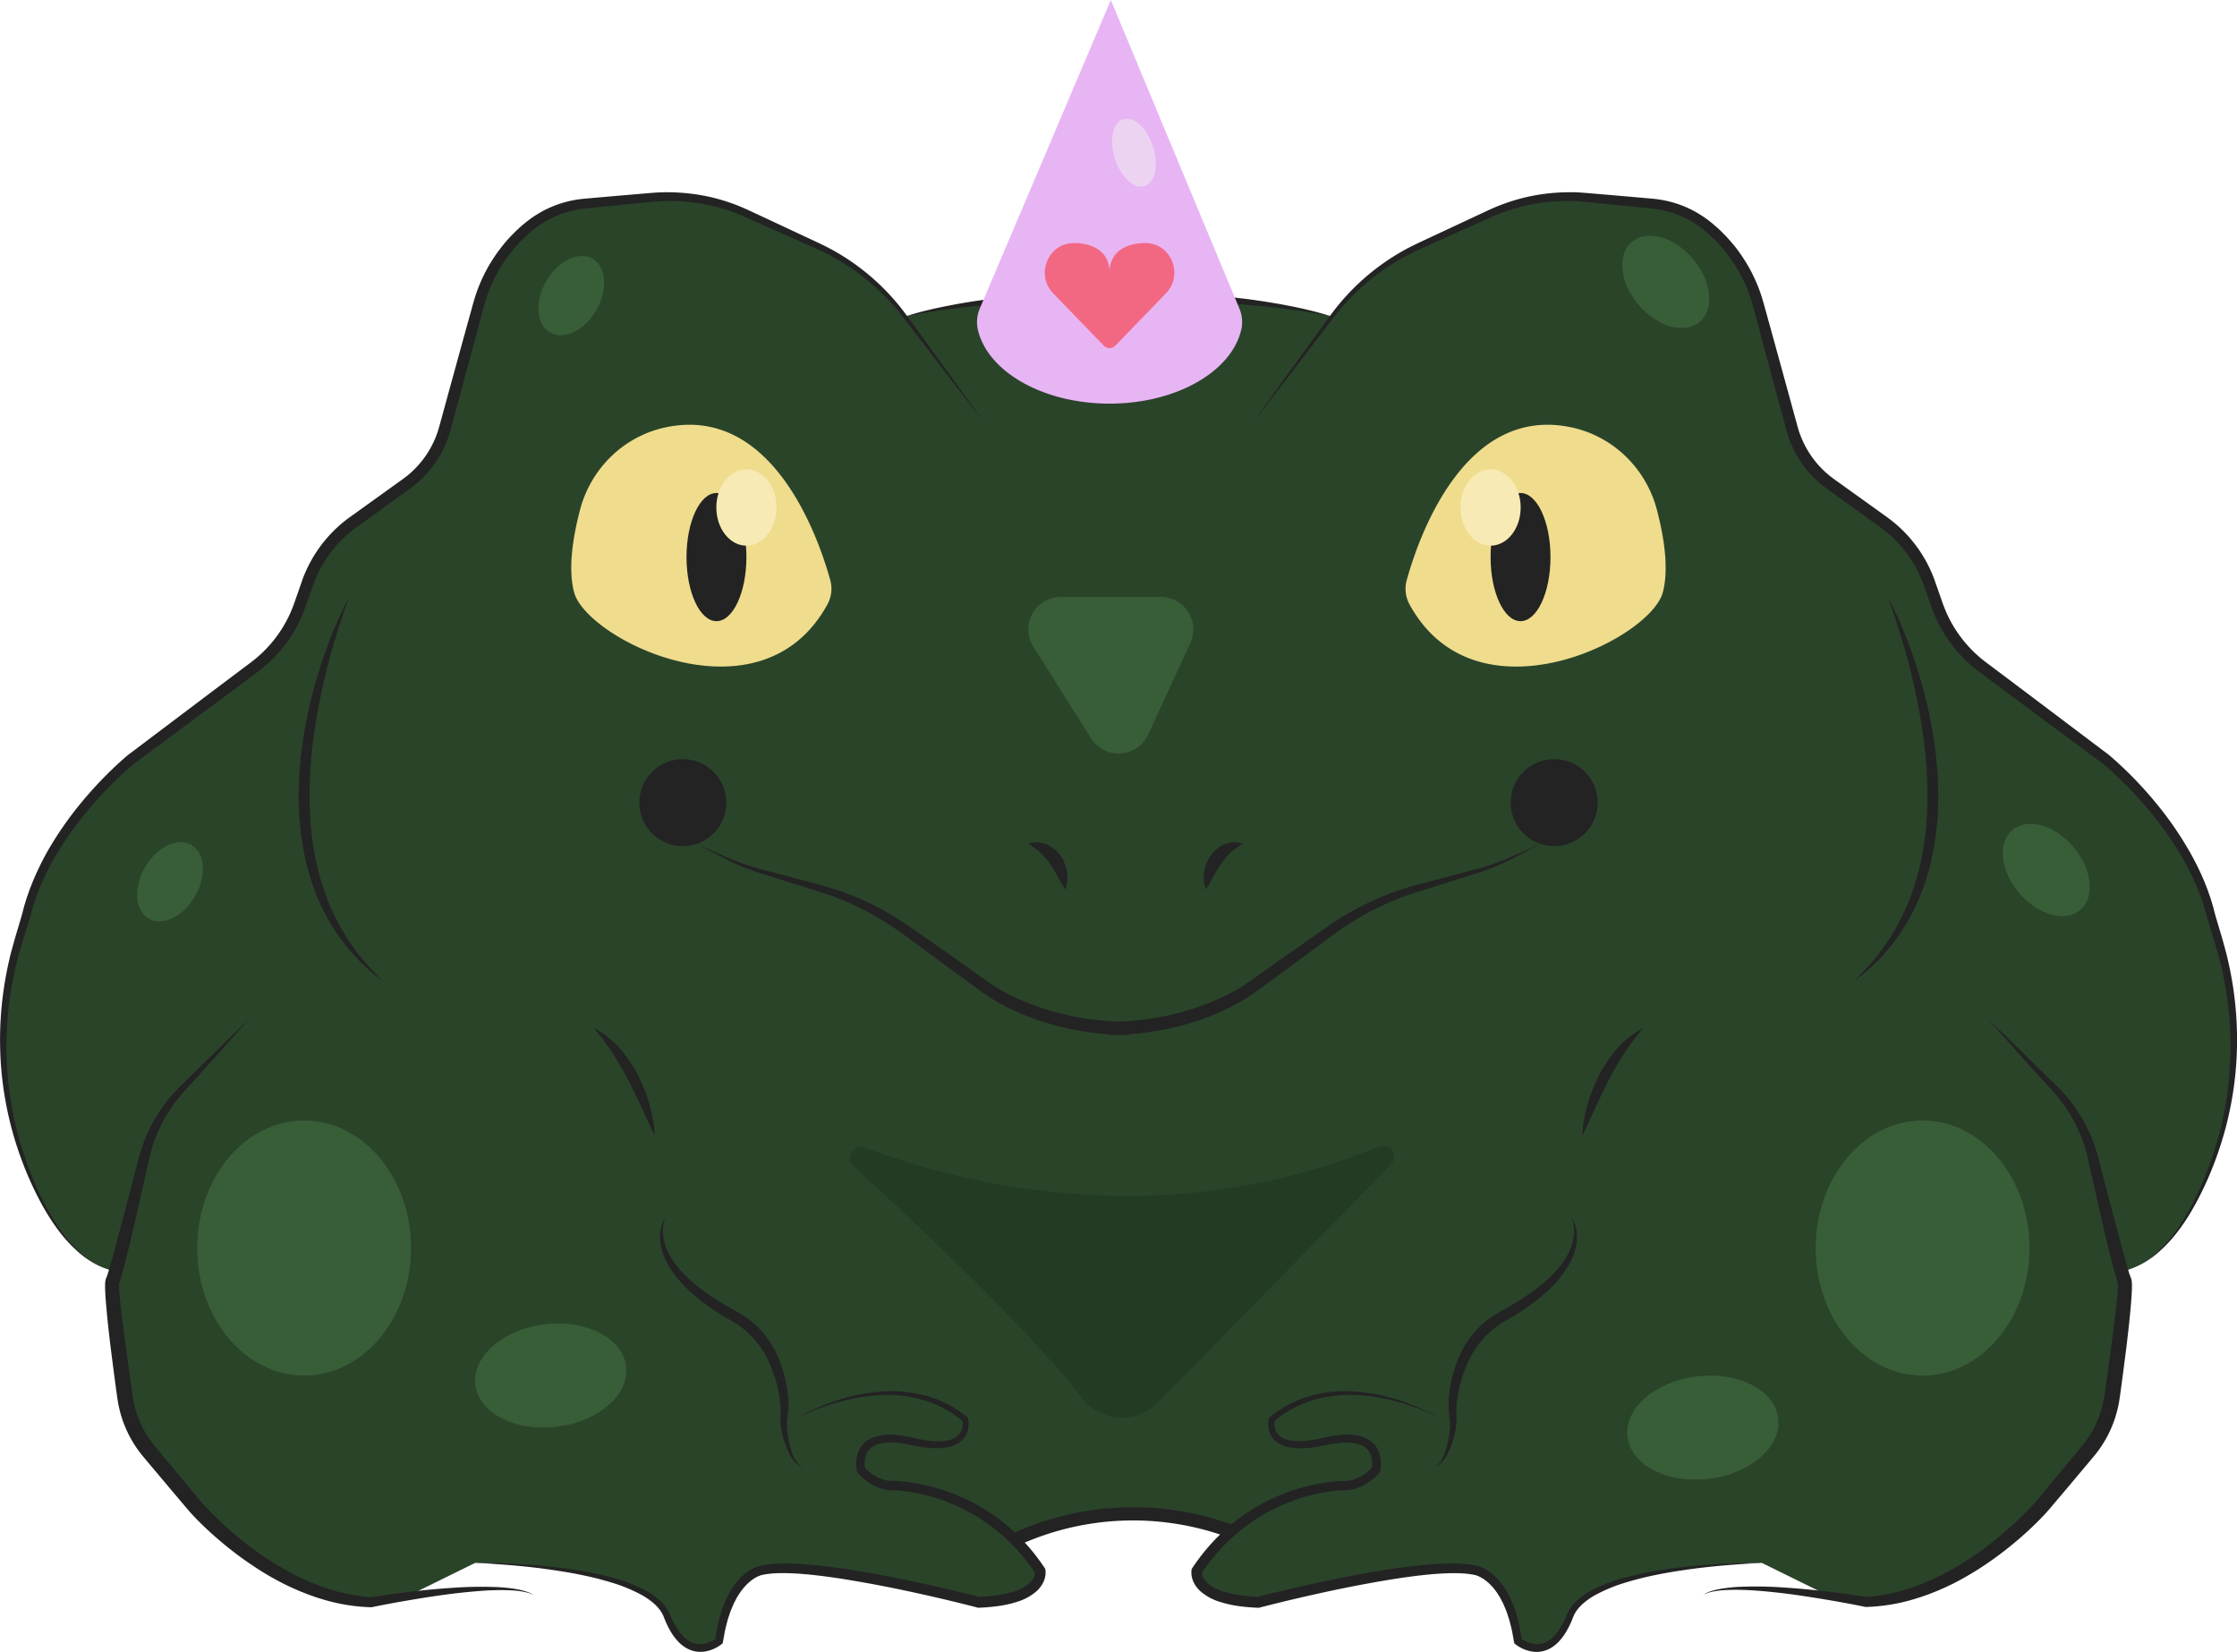 <svg xmlns="http://www.w3.org/2000/svg" viewBox="0 0 1858.54 1372.23"><defs><style>.cls-1{fill:#2a442a;}.cls-2{fill:#efdd8d;}.cls-3{fill:#232323;}.cls-4{fill:none;stroke:#232323;stroke-miterlimit:10;stroke-width:11px;}.cls-5{fill:#385e38;}.cls-6{fill:#233a23;}.cls-7{fill:#f7eab5;}.cls-8{fill:#e8b5f4;}.cls-9{fill:#f26883;}.cls-10{fill:#ecd3f2;}</style></defs><title>toe</title><g id="Layer_1" data-name="Layer 1"><path class="cls-1" d="M1020,1273.21l-4.51,5.84a163.29,163.29,0,0,0-21.11,25.9s-4.59,24,51.14,26.08c0,0,137-35.92,179.66-26.74,0,0,28.19,3.28,36.06,59,0,0,26.23,22.3,43.28-21s159.33-43.93,159.33-43.93l56.29,27.69h0c17.58,2.58,30.12,5,30.12,5,81.71-3.5,147.08-80.54,147.08-80.54l37.33-44.63a90.07,90.07,0,0,0,20.08-45.11c4.93-34.7,12.75-93,10.3-97a46.87,46.87,0,0,1-2.32-7l9.86-3.59c29.39-12.22,50.24-47.48,64.62-85,22.87-59.66,24.69-125.34,6.11-186.48L1837,761c-18-74.74-87.63-130.38-87.63-130.38l-102.21-76.48a109.35,109.35,0,0,1-37.68-51.37l-6.28-17.91A106.1,106.1,0,0,0,1565,433.78L1520.88,402A83.84,83.84,0,0,1,1489,356l-28.13-103.15A127.38,127.38,0,0,0,1420,189l-.11-.09a85.65,85.65,0,0,0-47.16-19.75l-55.2-5.16a156.48,156.48,0,0,0-79.75,13.53L1179,204.45A188.1,188.1,0,0,0,1106.55,263s-56.35-17.44-177.25-17.44h0C808.35,245.57,752,263,752,263a188,188,0,0,0-72.45-58.56l-58.79-26.93A156.42,156.42,0,0,0,541,164l-55.21,5.16a85.71,85.71,0,0,0-47.16,19.75l-.11.09a127.36,127.36,0,0,0-40.81,63.88L369.58,356a83.79,83.79,0,0,1-31.92,46l-44.13,31.76a106.12,106.12,0,0,0-38.18,51.05l-6.28,17.91a109.26,109.26,0,0,1-37.67,51.37L109.18,630.59S39.6,686.23,21.55,761l-6.3,20.73C-3.32,842.84-1.5,908.52,21.37,968.18c14.38,37.51,35.22,72.77,64.62,85l9.86,3.59a48.18,48.18,0,0,1-2.32,7c-2.45,4.08,5.37,62.34,10.29,97a90,90,0,0,0,20.09,45.11l37.32,44.63s65.37,77,147.09,80.54c0,0,12.54-2.37,30.11-5h0l56.3-27.69s142.28.66,159.33,43.93,43.27,21,43.27,21c7.87-55.73,36.06-59,36.06-59C676,1295.11,813.05,1331,813.05,1331c55.73-2.1,51.14-26.08,51.14-26.08a163.26,163.26,0,0,0-21.1-25.9l4.84-2.1,62.45-21a59.15,59.15,0,0,1,37.78,0Z"/><path class="cls-2" d="M1168.76,481.84c9.67-34.9,47.74-145.94,137-126.78,34.6,7.43,61.83,34.2,70.82,68.43,5.83,22.22,10.16,48.92,4.92,68.59C1371.1,531.26,1226.37,603.37,1171,502A27,27,0,0,1,1168.76,481.84Z"/><ellipse class="cls-3" cx="1263.29" cy="462.78" rx="24.88" ry="53.23"/><circle class="cls-3" cx="1291.24" cy="666.74" r="36.15"/><path class="cls-3" d="M1039.53,352.86l27.65-38.33,27.75-38.26,6.93-9.56,3.48-4.78,3.59-4.76a190,190,0,0,1,53.57-47c1.73-1,3.45-2,5.2-2.95s3.53-1.88,5.31-2.78l5.38-2.61,5.35-2.51,21.4-10,21.4-10,10.72-5c3.65-1.66,7.35-3.25,11.13-4.62a156.09,156.09,0,0,1,23.16-6.7,163.47,163.47,0,0,1,23.94-3.07c2-.15,4-.14,6-.22s4,0,6,0,4,.12,6,.27,4.05.27,6,.45l23.54,2,23.54,2.06,5.88.51c2,.2,4.09.41,6.12.73a90.8,90.8,0,0,1,12.08,2.69,88.12,88.12,0,0,1,22.49,10.26,92.33,92.33,0,0,1,10,7.35c1.53,1.35,3.11,2.63,4.57,4l2.23,2.09,2.15,2.17c2.89,2.88,5.56,6,8.17,9.08s5,6.43,7.27,9.83a129.45,129.45,0,0,1,11.68,21.45l1.19,2.82,1.1,2.86c.76,1.89,1.36,3.84,2,5.77s1.19,3.92,1.76,5.85l1.58,5.69,6.3,22.77,12.53,45.57,6.25,22.79,1.56,5.7c.53,1.8,1,3.57,1.67,5.32a79.21,79.21,0,0,0,25.42,35.8c2.84,2.22,6.16,4.53,9.34,6.83l38.41,27.58a110.73,110.73,0,0,1,37.52,48.14c.41.94.75,1.92,1.11,2.88s.74,2,1,2.87l2,5.58,3.89,11.15a112.33,112.33,0,0,0,4.27,10.46,104.55,104.55,0,0,0,27.34,35.5c1.42,1.23,2.93,2.36,4.41,3.52l4.73,3.55,9.45,7.09,18.9,14.22,37.75,28.47,18.88,14.23,9.43,7.12,2.36,1.78.6.45.67.55,1.17,1c1.54,1.31,3,2.64,4.53,4a323.36,323.36,0,0,1,33,34.64,288.61,288.61,0,0,1,27.31,39.33A233.86,233.86,0,0,1,1829.56,728c.78,1.85,1.63,3.67,2.35,5.54l2.19,5.61,2,5.69c.68,1.9,1.2,3.84,1.8,5.76.28,1,.61,1.92.85,2.88l.75,2.88c.49,1.92,1,3.86,1.55,5.72l3.35,11.27c1.12,3.76,2.26,7.48,3.28,11.36s2.16,7.67,3,11.57a292.19,292.19,0,0,1,6.63,94.79,285.6,285.6,0,0,1-8.47,46.81,293.54,293.54,0,0,1-16,44.68c-6.61,14.37-14.16,28.41-23.87,40.95a114.9,114.9,0,0,1-16.24,17.26,72.94,72.94,0,0,1-20.1,12.35,72.55,72.55,0,0,0,19.6-12.92,113.54,113.54,0,0,0,15.54-17.6c9.25-12.66,16.37-26.75,22.53-41.15A301.7,301.7,0,0,0,1845,937a281.8,281.8,0,0,0,7.33-46.26,287.65,287.65,0,0,0-8.1-92.81c-.87-3.8-2-7.51-3.11-11.26s-2.27-7.51-3.43-11.29L1834.21,764c-.62-1.9-1.11-3.78-1.62-5.67l-.77-2.83c-.25-.94-.57-1.85-.86-2.77-.6-1.83-1.12-3.69-1.79-5.5l-2-5.44-2.17-5.38c-.71-1.79-1.56-3.54-2.33-5.31a226.93,226.93,0,0,0-10.7-20.59,280.9,280.9,0,0,0-27-37.89,321.06,321.06,0,0,0-32.39-33.47c-1.45-1.28-2.91-2.55-4.38-3.78l-1.1-.91-.47-.38-.59-.44-2.37-1.76-9.48-7-19-14.08-37.93-28.15-18.94-14.1-9.47-7.06-4.73-3.53c-1.62-1.27-3.27-2.5-4.83-3.84a114.5,114.5,0,0,1-30-38.72,122.36,122.36,0,0,1-4.68-11.4l-3.92-11.14-2-5.57c-.33-1-.66-1.79-1-2.68s-.64-1.77-1-2.63a101.06,101.06,0,0,0-34.26-43.76l-38.3-27.65c-3.2-2.32-6.35-4.5-9.71-7.14a87.65,87.65,0,0,1-9.18-8.47,87.87,87.87,0,0,1-19.29-31.84c-.71-2-1.28-4-1.86-6l-1.54-5.7-6.19-22.8L1464.13,283,1458,260.18l-1.54-5.71c-.53-1.85-1-3.66-1.6-5.47s-1.15-3.62-1.85-5.39l-1-2.67-1.09-2.63a120.07,120.07,0,0,0-10.74-20.06c-2.07-3.2-4.36-6.23-6.7-9.22s-4.9-5.83-7.57-8.54l-2-2-2.07-2c-1.35-1.34-2.83-2.55-4.24-3.82a82.52,82.52,0,0,0-9-6.73,81.37,81.37,0,0,0-20.28-9.47,82.22,82.22,0,0,0-10.93-2.58c-1.86-.32-3.69-.52-5.61-.74l-5.87-.58-23.52-2.35-23.51-2.34c-2-.21-3.86-.34-5.79-.51s-3.84-.21-5.76-.32-3.84-.09-5.76-.09-3.85,0-5.77.13a154,154,0,0,0-45.22,8.72c-3.64,1.26-7.21,2.72-10.75,4.25l-10.78,4.81-21.56,9.66L1186,204.18l-5.39,2.42-5.29,2.46c-1.75.84-3.47,1.74-5.21,2.61s-3.42,1.85-5.13,2.77a185.4,185.4,0,0,0-37.5,27.65,188.37,188.37,0,0,0-15.89,17.16l-3.63,4.6-3.59,4.69-7.18,9.38-28.76,37.51Z"/><path class="cls-3" d="M1568.38,495.9a330.67,330.67,0,0,1,17.55,39.35,420,420,0,0,1,13,41.2,372.25,372.25,0,0,1,8.44,42.5c1,7.17,1.72,14.38,2.26,21.62s.71,14.49.71,21.76a245.65,245.65,0,0,1-3.93,43.44,207.67,207.67,0,0,1-5.09,21.28,195,195,0,0,1-7.44,20.58A176.41,176.41,0,0,1,1584,767.1a172,172,0,0,1-12.36,17.95l-3.45,4.2-3.62,4.06c-1.18,1.37-2.45,2.65-3.72,3.94s-2.49,2.62-3.84,3.82a162.25,162.25,0,0,1-16.58,13.79c2.51-2.57,5.18-4.94,7.58-7.6,1.22-1.31,2.48-2.56,3.67-3.89l3.52-4A176.08,176.08,0,0,0,1568,782.44a181.06,181.06,0,0,0,19.3-37.47c9.94-26.31,13.86-54.54,14-82.68a352.08,352.08,0,0,0-2.42-42.28c-1.59-14.06-4-28-6.86-42s-6.33-27.73-10.33-41.42S1573.39,509.33,1568.38,495.9Z"/><path class="cls-3" d="M1314.7,943.56a82.48,82.48,0,0,1,1.3-13.23,127.4,127.4,0,0,1,3-12.93,133.75,133.75,0,0,1,9.85-24.71c1.07-2,2.13-3.92,3.27-5.84s2.36-3.8,3.59-5.66a105.7,105.7,0,0,1,8.26-10.6,86.06,86.06,0,0,1,9.77-9.23,59.41,59.41,0,0,1,11.34-7.08c-2.84,3.44-5.6,6.75-8.18,10.18s-5,6.91-7.33,10.46-4.52,7.15-6.63,10.81c-1,1.85-2.13,3.65-3.1,5.53s-2,3.72-3,5.6c-3.92,7.52-7.63,15.18-11.21,23S1318.49,935.54,1314.7,943.56Z"/><path class="cls-3" d="M1305.37,1010.71a29,29,0,0,1,4.73,15.39,35.22,35.22,0,0,1-.59,8.26c-.2,1.38-.58,2.71-.9,4.06s-.8,2.66-1.27,4c-4,10.39-10.77,19.43-18.54,27.09a154.92,154.92,0,0,1-25.56,20.22c-2.29,1.44-4.54,3-6.89,4.29l-6.89,4a68.85,68.85,0,0,0-12,8.87,73.61,73.61,0,0,0-5.29,5.31c-1.64,1.89-3.24,3.81-4.69,5.85s-2.83,4.14-4.12,6.28-2.41,4.4-3.43,6.69a115.81,115.81,0,0,0-9,29.33,78.55,78.55,0,0,0-.9,15.23,54.69,54.69,0,0,1-1.58,16.6c-.73,2.61-1.53,5.2-2.44,7.75a62.67,62.67,0,0,1-3.17,7.52,34,34,0,0,1-4.47,6.87,15.14,15.14,0,0,1-3.11,2.71,8.13,8.13,0,0,1-3.83,1.31,10.3,10.3,0,0,0,5.85-4.84,31.89,31.89,0,0,0,3.26-7,89.59,89.59,0,0,0,3.59-15.22,50.22,50.22,0,0,0,0-15.14,69.85,69.85,0,0,1-.57-8.3c0-1.39,0-2.77,0-4.16s.13-2.77.28-4.14c.23-2.76.64-5.49,1.1-8.21s1.1-5.41,1.79-8.07,1.47-5.3,2.37-7.89,1.8-5.13,2.9-7.73a77,77,0,0,1,33-37.28l6.94-3.89c1.15-.62,2.27-1.28,3.39-2l3.36-2c1.13-.65,2.24-1.34,3.33-2l3.29-2.11c2.19-1.41,4.3-2.92,6.46-4.38,4.17-3.07,8.35-6.16,12.19-9.61,2-1.67,3.79-3.49,5.66-5.27l2.65-2.79c.87-1,1.69-1.93,2.54-2.89a63.37,63.37,0,0,0,8.47-12.73c.57-1.14,1.08-2.31,1.58-3.48s.93-2.38,1.25-3.61a37.61,37.61,0,0,0,1.49-7.53,32.88,32.88,0,0,0-.13-7.74A25.81,25.81,0,0,0,1305.37,1010.71Z"/><path class="cls-3" d="M1651.77,846.59q14.24,13.6,28.3,27.37t28.07,27.59a130.83,130.83,0,0,1,13.34,15,129.11,129.11,0,0,1,18.91,35.62c.58,1.59,1,3.22,1.57,4.83s.93,3.28,1.38,4.89l2.48,9.51,9.93,38,5.07,19c1.7,6.32,3.37,12.64,5.12,18.91.88,3.13,1.76,6.27,2.7,9.29.23.76.46,1.55.7,2.22l.36,1,.17.51a.54.54,0,0,1,.07.13s0,.09,0,.15v0s.06.12.16.33a9.54,9.54,0,0,1,.49,1.14c.07.19.13.39.19.58a2.93,2.93,0,0,1,.07.34l.11.56c.06.36.14.8.15,1,.12,1.15.14,2.09.16,3,0,3.62-.19,6.94-.41,10.3s-.51,6.64-.81,9.94c-1.2,13.17-2.75,26.23-4.41,39.27l-2.54,19.55-1.33,9.76-.68,4.88c-.27,1.7-.52,3.47-.88,5.18a95.66,95.66,0,0,1-16.7,38.35c-1,1.41-2.11,2.81-3.23,4.17-.56.7-1.09,1.33-1.61,1.95l-1.59,1.89-6.32,7.53-12.66,15.07-12.69,15-3.18,3.76c-1.21,1.42-2.32,2.6-3.48,3.87q-3.46,3.7-7,7.22a306.11,306.11,0,0,1-30.45,26.11c-5.34,4-10.85,7.84-16.48,11.47s-11.4,7-17.32,10.21l-4.46,2.33-4.55,2.18c-1.5.75-3,1.43-4.58,2.1s-3.07,1.37-4.62,2c-3.13,1.23-6.22,2.55-9.42,3.62-1.59.55-3.17,1.15-4.77,1.66l-4.83,1.49a152.59,152.59,0,0,1-39.87,6.5l-.54,0-.4-.09c-11.07-2.29-22.3-4.34-33.5-6.19s-22.46-3.61-33.74-5c-5.64-.7-11.3-1.28-17-1.79s-11.33-.91-17-1.07a163.36,163.36,0,0,0-17,.27,67.76,67.76,0,0,0-8.41,1.16l-2.08.47c-.69.16-1.35.41-2,.62a26.39,26.39,0,0,0-3.94,1.63,26.92,26.92,0,0,1,3.8-2c.67-.27,1.32-.59,2-.81l2.06-.64a67.4,67.4,0,0,1,8.43-1.85,141,141,0,0,1,17.16-1.54,334.68,334.68,0,0,1,34.41.71q17.16,1.14,34.23,3.15c11.39,1.37,22.71,2.93,34.09,4.77l-.94-.07a151.7,151.7,0,0,0,18.88-2.61c3.14-.53,6.21-1.41,9.3-2.14,1.54-.39,3.06-.89,4.59-1.33s3.06-.88,4.56-1.42l4.52-1.56c1.5-.53,3-1.15,4.47-1.71,3-1.11,5.89-2.47,8.82-3.72,1.45-.66,2.89-1.37,4.33-2.06s2.88-1.37,4.29-2.13l4.26-2.22,4.18-2.35c5.57-3.17,11-6.49,16.36-10.1s10.54-7.34,15.59-11.31a293.93,293.93,0,0,0,28.76-25.62q3.39-3.4,6.62-6.93c1-1.15,2.16-2.39,3.07-3.47l3.13-3.78,12.54-15.15,12.59-15.11,6.29-7.55,1.57-1.89c.54-.63,1.06-1.26,1.52-1.84,1-1.17,1.88-2.39,2.78-3.61a84.13,84.13,0,0,0,14.52-33.19c.32-1.49.53-3,.78-4.51l.69-4.86,1.39-9.72,2.72-19.44,2.56-19.44c.85-6.47,1.66-13,2.38-19.41.35-3.22.69-6.44,1-9.64s.52-6.41.56-9.35c0-.69,0-1.39-.05-1.87a.67.67,0,0,0,0-.19v0s0-.07,0,0,.05.2.08.3a2.63,2.63,0,0,0,.27.56c.08.12.13.18,0,0l-.12-.24-.44-1-.42-1-.21-.66-.41-1.29c-.29-.88-.51-1.67-.74-2.49-1-3.26-1.77-6.44-2.6-9.65-3.33-12.78-6.3-25.55-9.26-38.35l-8.73-38.39-2.12-9.61c-.36-1.57-.71-3.1-1.09-4.64s-.79-3.07-1.27-4.58a122,122,0,0,0-16.36-34.35,126.55,126.55,0,0,0-12-15.07Q1691,890.7,1677.9,876T1651.77,846.59Z"/><path class="cls-3" d="M1198.25,1179.06a182.07,182.07,0,0,0-34.8-13.93,156.14,156.14,0,0,0-36.74-6.24,106.71,106.71,0,0,0-36.56,4.48,91.82,91.82,0,0,0-31.91,17.62l.83-1.34a12.57,12.57,0,0,0-.19,1.48c-.05.53-.06,1.07-.06,1.61a15.24,15.24,0,0,0,.35,3.17,12.27,12.27,0,0,0,2.6,5.46,13.73,13.73,0,0,0,4.93,3.64,24.72,24.72,0,0,0,6.35,1.77,53.68,53.68,0,0,0,14-.09l3.54-.51c1.18-.18,2.36-.42,3.54-.63s2.36-.49,3.54-.74l3.6-.8a86.66,86.66,0,0,1,15.19-2.23,42,42,0,0,1,15.91,1.89,23.53,23.53,0,0,1,7.5,4.29,20.22,20.22,0,0,1,5.28,7.09,25.09,25.09,0,0,1,2.09,8.33,30.88,30.88,0,0,1,.07,4.19c0,.7-.1,1.39-.18,2.09q-.06.52-.15,1c-.06.38-.11.68-.22,1.17l-.17.78-.53.65c-.41.51-.72.85-1.08,1.25s-.69.74-1,1.11c-.71.71-1.43,1.41-2.18,2.07a44.9,44.9,0,0,1-4.76,3.7,38,38,0,0,1-11,5.25c-1,.24-2,.55-3,.72s-2.06.36-3.11.44-2.14.13-3.09.16-1.73,0-2.61.09c-3.52.17-7.09.58-10.63,1.1a153.56,153.56,0,0,0-77.23,35.77A157.93,157.93,0,0,0,998,1307.38l.65-1.6c0-.19,0,0,0,0a2.26,2.26,0,0,1,0,.25c0,.2,0,.4,0,.61a10.43,10.43,0,0,0,.18,1.32,11.83,11.83,0,0,0,.92,2.66,16,16,0,0,0,3.81,4.8,35.63,35.63,0,0,0,12.25,6.52,84.61,84.61,0,0,0,14.58,3.26c5,.69,10.11,1.1,15.24,1.33l-1.31.14c14.84-3.79,29.65-7.28,44.56-10.57s29.85-6.34,44.88-9.06,30.17-5,45.44-6.64c7.64-.79,15.33-1.37,23.09-1.56s15.59,0,23.65,1.61l-.37-.06.49.08.38.08.72.16c.46.11.88.25,1.32.38.88.25,1.66.61,2.49.92s1.57.74,2.35,1.11,1.47.86,2.21,1.28c.37.22.74.44,1.09.67l1,.74,2,1.5,1.87,1.66a19.55,19.55,0,0,1,1.81,1.71,58.54,58.54,0,0,1,11,16l1.07,2.15c.34.72.61,1.47.91,2.2l1.77,4.42c.55,1.48,1,3,1.45,4.5s1,3,1.36,4.52c.69,3,1.48,6.09,2.08,9.15l1.51,9.22-1.15-2.09a13.73,13.73,0,0,0,1.15.86c.43.3.87.59,1.32.86a25.83,25.83,0,0,0,2.81,1.46,21.32,21.32,0,0,0,5.95,1.74,17.13,17.13,0,0,0,11.61-2.54,24.54,24.54,0,0,0,4.93-4,40.48,40.48,0,0,0,4.17-5.14,68.2,68.2,0,0,0,6.37-12.13l.77-1.74a18.12,18.12,0,0,1,.89-1.76,34.92,34.92,0,0,1,2.09-3.31,42.48,42.48,0,0,1,5.15-5.7,61.82,61.82,0,0,1,12.26-8.44,130.07,130.07,0,0,1,27.14-10.37,276.74,276.74,0,0,1,28.16-6c9.45-1.56,18.95-2.73,28.47-3.62a563.63,563.63,0,0,1,57.2-2.49c-9.53.32-19,1-28.54,1.77s-19,1.77-28.4,3c-18.84,2.55-37.65,5.78-55.73,11.3a132.46,132.46,0,0,0-25.94,10.67,57,57,0,0,0-11.06,8,36.36,36.36,0,0,0-4.32,5,28.88,28.88,0,0,0-1.65,2.77,11.86,11.86,0,0,0-.69,1.44c-.21.5-.41.94-.65,1.55a73.64,73.64,0,0,1-6.61,13.31,46.55,46.55,0,0,1-4.69,6.06,29.77,29.77,0,0,1-6,5.11,24.38,24.38,0,0,1-7.5,3.23,23.42,23.42,0,0,1-8.21.44,28,28,0,0,1-7.77-2.1,31.17,31.17,0,0,1-3.56-1.79c-.58-.33-1.14-.68-1.7-1.05s-1.06-.73-1.73-1.27l-.9-.73-.24-1.35-1.6-8.8c-.62-2.91-1.43-5.76-2.12-8.64-.38-1.43-.91-2.81-1.35-4.21s-.89-2.82-1.42-4.18l-1.7-4c-.29-.67-.55-1.36-.86-2l-1-1.92-1-1.92a15.81,15.81,0,0,0-1.06-1.89l-2.32-3.61c-.83-1.16-1.74-2.24-2.6-3.36a16.16,16.16,0,0,0-1.4-1.57l-1.44-1.53a16.92,16.92,0,0,0-1.53-1.41l-1.56-1.36-1.66-1.2-.83-.6c-.29-.18-.58-.34-.87-.51-.59-.32-1.15-.71-1.75-1s-1.19-.57-1.79-.83-1.21-.49-1.8-.64l-.88-.25-.64-.13-.38-.07c-6.88-1.32-14.37-1.43-21.78-1.2s-14.94.9-22.41,1.75-15,1.92-22.42,3.08-14.92,2.49-22.36,3.85c-14.89,2.75-29.74,5.83-44.53,9.15s-29.57,6.85-44.19,10.64l-.66.17-.65,0a158,158,0,0,1-16.17-1.39,93.63,93.63,0,0,1-16.15-3.68,44.16,44.16,0,0,1-15.32-8.37,24.59,24.59,0,0,1-5.85-7.54,20.43,20.43,0,0,1-1.63-4.78,16.82,16.82,0,0,1-.33-2.59c0-.45,0-.9,0-1.37,0-.24,0-.46,0-.72a9.27,9.27,0,0,1,.12-1l.15-.85.5-.75a167,167,0,0,1,29.91-34.11,157.6,157.6,0,0,1,38.27-24.36,161.45,161.45,0,0,1,43.52-12.66c3.76-.52,7.54-.91,11.4-1.06,1,0,1.94-.07,2.93-.07l2.44-.1c.8-.05,1.58-.22,2.38-.31s1.57-.37,2.36-.54a31.43,31.43,0,0,0,8.93-4.13,39.4,39.4,0,0,0,4-3c.64-.55,1.26-1.12,1.86-1.7l.87-.89c.26-.28.58-.63.75-.83l-.7,1.43c0-.11.09-.42.13-.65l.12-.78c.07-.52.13-1.06.16-1.59a22.93,22.93,0,0,0,0-3.21,18.1,18.1,0,0,0-1.38-6,14.43,14.43,0,0,0-8.64-7.84,35.8,35.8,0,0,0-13.3-1.74,81.58,81.58,0,0,0-14.11,1.85c-9.68,2-19.93,3.92-30.47,2.22a29.89,29.89,0,0,1-7.8-2.4,19.13,19.13,0,0,1-6.74-5.27,17.59,17.59,0,0,1-3.53-7.84,20.46,20.46,0,0,1-.36-4.19c0-.7,0-1.39.12-2.09a18.6,18.6,0,0,1,.36-2.18l.2-.85.63-.49,3.86-2.91,1.92-1.45,2-1.31c1.36-.86,2.7-1.75,4.06-2.6l4.24-2.31a90.29,90.29,0,0,1,17.87-7.06,110.55,110.55,0,0,1,37.89-3.52,156.49,156.49,0,0,1,37,7.64,182.84,182.84,0,0,1,17.59,6.84A160.25,160.25,0,0,1,1198.25,1179.06Z"/><path class="cls-2" d="M689.78,481.84C680.12,447,642,335.9,552.73,355.06c-34.6,7.43-61.84,34.2-70.82,68.43-5.83,22.22-10.17,48.92-4.92,68.59,10.45,39.18,155.18,111.29,210.52,9.87A27,27,0,0,0,689.78,481.84Z"/><ellipse class="cls-3" cx="595.25" cy="462.78" rx="24.88" ry="53.23"/><circle class="cls-3" cx="567.3" cy="666.74" r="36.15"/><path class="cls-3" d="M578.62,701.07,601.31,711a190.83,190.83,0,0,0,23,8.79c3.9,1.22,7.86,2.21,11.86,3.28l12,3.18L672,732.57c4,1.06,8,2.1,12,3.24s8,2.37,12,3.69a238,238,0,0,1,23.31,9.27,221.06,221.06,0,0,1,22.21,11.74c7.21,4.25,14.13,9.16,20.83,13.86,13.52,9.47,27.08,18.89,40.53,28.45L823,817.11c1.53,1.07,3.2,2.15,4.88,3.18l2.55,1.53,2.61,1.46q5.24,2.91,10.72,5.43c.91.42,1.8.87,2.72,1.27l2.78,1.18c1.85.77,3.67,1.61,5.57,2.29l5.63,2.15c1.89.69,3.81,1.3,5.71,1.95,3.79,1.37,7.7,2.34,11.55,3.49,1,.3,1.94.54,2.92.76l2.94.7,5.88,1.39a235.2,235.2,0,0,0,48,4.91v11H921v-11a234.49,234.49,0,0,0,48-4.9l5.88-1.39,2.93-.7c1-.23,2-.46,2.92-.76,3.86-1.15,7.77-2.13,11.55-3.5,1.91-.65,3.82-1.26,5.72-1.94l5.62-2.16c1.9-.68,3.72-1.52,5.58-2.29L1012,830c.92-.4,1.82-.85,2.73-1.27,3.64-1.68,7.22-3.49,10.71-5.43l2.61-1.46,2.55-1.53c1.68-1,3.35-2.11,4.88-3.18l20.2-14.28c13.46-9.56,27-19,40.53-28.47,6.7-4.7,13.62-9.6,20.83-13.86a222.18,222.18,0,0,1,22.22-11.74,241,241,0,0,1,23.31-9.27c4-1.31,7.94-2.59,12-3.69s8-2.18,12-3.24l23.92-6.35,12-3.18c4-1.07,7.95-2.06,11.86-3.28a189,189,0,0,0,23-8.79l22.7-9.88-22,11.35a187.29,187.29,0,0,1-22.71,10.16c-3.9,1.44-7.88,2.71-11.8,3.93l-11.81,3.71-23.6,7.43-11.79,3.69c-3.89,1.21-7.72,2.59-11.54,4a234.61,234.61,0,0,0-22.33,9.81c-1.81.9-3.6,1.87-5.4,2.8s-3.57,1.94-5.33,3q-5.29,3-10.43,6.26c-6.89,4.31-13.33,9.13-20,14.06-13.26,9.79-26.51,19.61-39.84,29.3l-20,14.6c-1.83,1.33-3.61,2.51-5.43,3.66l-2.72,1.7-2.77,1.6q-5.54,3.18-11.26,5.93a190.93,190.93,0,0,1-23.48,9.56c-4,1.45-8.07,2.51-12.11,3.73-1,.32-2,.57-3.06.81l-3.08.75-6.15,1.49a245.58,245.58,0,0,1-50.26,5.4v-11h16.48v11a245.58,245.58,0,0,1-50.26-5.4l-6.15-1.48-3.08-.75c-1-.24-2-.5-3.06-.81-4-1.23-8.13-2.28-12.11-3.73A192.63,192.63,0,0,1,839.37,838q-5.72-2.75-11.26-5.92l-2.76-1.61-2.73-1.69c-1.81-1.15-3.59-2.33-5.42-3.66l-20-14.6c-13.33-9.69-26.57-19.52-39.84-29.3-6.67-4.93-13.11-9.75-20-14.06q-5.13-3.27-10.44-6.26c-1.75-1-3.55-2-5.32-3s-3.59-1.9-5.41-2.81a236,236,0,0,0-22.33-9.8c-3.81-1.41-7.65-2.79-11.54-4l-11.78-3.69-23.61-7.43-11.81-3.71c-3.92-1.22-7.9-2.49-11.8-3.93a185.7,185.7,0,0,1-22.71-10.15Z"/><path class="cls-3" d="M819,352.86l-28.86-37.44L761.4,277.91l-7.19-9.38-3.59-4.69L747,259.25a185.76,185.76,0,0,0-53.39-44.82c-1.71-.92-3.41-1.87-5.13-2.76s-3.46-1.77-5.21-2.62L678,206.59l-5.39-2.41L651,194.52l-21.56-9.65-10.78-4.81c-3.54-1.54-7.11-3-10.75-4.26a154.3,154.3,0,0,0-45.22-8.71c-1.92-.12-3.84-.08-5.77-.13s-3.84,0-5.77.08-3.84.17-5.75.33-3.81.29-5.79.51l-23.51,2.34-23.52,2.35-5.87.58c-1.92.22-3.75.42-5.61.74a82.22,82.22,0,0,0-10.93,2.58,81.37,81.37,0,0,0-20.28,9.47,82.52,82.52,0,0,0-9,6.73c-1.41,1.27-2.89,2.48-4.24,3.82l-2.07,2-2,2c-2.67,2.71-5.15,5.6-7.56,8.54s-4.64,6-6.71,9.22a119.29,119.29,0,0,0-10.73,20.06l-1.1,2.63-1,2.67c-.7,1.77-1.24,3.59-1.85,5.39s-1.07,3.62-1.6,5.47l-1.54,5.71L394.4,283l-12.33,45.62-6.19,22.8-1.55,5.7c-.58,2-1.15,4-1.85,6A88.85,88.85,0,0,1,344,403.39c-3.36,2.64-6.51,4.82-9.71,7.15L296,438.18a100.94,100.94,0,0,0-29.46,33.59,102.62,102.62,0,0,0-4.81,10.17c-.38.86-.69,1.75-1,2.63s-.66,1.73-1,2.68l-2,5.57L253.84,504a118,118,0,0,1-4.68,11.39,114.06,114.06,0,0,1-30,38.72c-1.55,1.35-3.2,2.57-4.82,3.84l-4.74,3.53-9.46,7.07-18.95,14.09-37.92,28.16-19,14.08-9.48,7-2.37,1.76-.59.44-.47.38-1.1.91c-1.47,1.23-2.93,2.5-4.38,3.78a321.06,321.06,0,0,0-32.39,33.47,279.85,279.85,0,0,0-27,37.88,224.68,224.68,0,0,0-10.71,20.6c-.77,1.77-1.62,3.52-2.33,5.31l-2.17,5.37-2,5.45c-.67,1.81-1.19,3.67-1.79,5.5-.28.92-.6,1.82-.86,2.77L26,758.34c-.51,1.89-1,3.77-1.61,5.66l-3.52,11.34c-1.17,3.78-2.39,7.57-3.44,11.29s-2.24,7.46-3.11,11.26A287.62,287.62,0,0,0,6.18,890.7,280.91,280.91,0,0,0,13.51,937,300.54,300.54,0,0,0,28.33,981.5c6.16,14.4,13.28,28.49,22.53,41.15a113,113,0,0,0,15.54,17.59A72.59,72.59,0,0,0,86,1053.17a72.73,72.73,0,0,1-20.1-12.36,115.41,115.41,0,0,1-16.25-17.25C40,1011,32.39,997,25.79,982.61a293.31,293.31,0,0,1-16-44.69,287.42,287.42,0,0,1-8.47-46.8,292.47,292.47,0,0,1,6.63-94.79c.82-3.9,1.95-7.72,3-11.57s2.17-7.6,3.28-11.36l3.35-11.28c.58-1.86,1.06-3.79,1.55-5.71l.75-2.88c.24-1,.57-1.92.85-2.88.6-1.92,1.12-3.87,1.8-5.76l2-5.69,2.18-5.61c.72-1.87,1.57-3.69,2.35-5.54A236.42,236.42,0,0,1,39.79,706.6,288.61,288.61,0,0,1,67.1,667.27a324.4,324.4,0,0,1,33-34.65c1.49-1.34,3-2.66,4.53-4l1.17-1,.67-.55.6-.45,2.36-1.77,9.43-7.12,18.88-14.24,37.75-28.47,18.9-14.21,9.45-7.1,4.73-3.54c1.47-1.17,3-2.29,4.41-3.53a104.54,104.54,0,0,0,27.34-35.49,109.77,109.77,0,0,0,4.26-10.47l3.9-11.15,1.95-5.58c.31-.91.69-1.91,1-2.86s.7-1.94,1.11-2.89a112.7,112.7,0,0,1,5.26-11.18,110.74,110.74,0,0,1,32.26-37l38.41-27.58c3.18-2.3,6.51-4.61,9.35-6.83a77.55,77.55,0,0,0,8.18-7.52,78.67,78.67,0,0,0,17.24-28.28c.63-1.75,1.13-3.52,1.66-5.32l1.57-5.7,6.24-22.79,12.53-45.57,6.31-22.77,1.57-5.69c.57-1.93,1.13-3.92,1.76-5.85s1.27-3.88,2-5.77l1.09-2.86,1.19-2.82a129.45,129.45,0,0,1,11.68-21.45c2.25-3.4,4.73-6.64,7.27-9.83s5.28-6.2,8.17-9.08l2.15-2.17,2.23-2.09c1.46-1.42,3-2.7,4.57-4a92.33,92.33,0,0,1,10-7.35,88.12,88.12,0,0,1,22.49-10.26,90.8,90.8,0,0,1,12.08-2.69c2-.32,4.12-.53,6.12-.73l5.88-.51,23.54-2.06,23.54-2c1.94-.19,4-.31,6-.46s4-.17,6-.26,4,0,6,0,4,.07,6,.21A162.14,162.14,0,0,1,587,163a157.27,157.27,0,0,1,23.16,6.69c3.78,1.38,7.48,3,11.13,4.63l10.73,5,21.39,10,21.4,10,5.35,2.5,5.38,2.62c1.78.9,3.54,1.85,5.31,2.77s3.47,2,5.2,2.95a190,190,0,0,1,53.57,47l3.59,4.76,3.48,4.78,6.94,9.56,27.74,38.26Z"/><path class="cls-3" d="M290.16,495.9q-7.52,20.14-13.38,40.73c-4,13.69-7.4,27.52-10.32,41.42s-5.27,27.9-6.86,42a352.08,352.08,0,0,0-2.42,42.28c.15,28.14,4.08,56.37,14,82.68a181.06,181.06,0,0,0,19.3,37.47,176.08,176.08,0,0,0,12.87,16.91l3.52,4c1.18,1.33,2.45,2.58,3.67,3.89,2.39,2.66,5.07,5,7.58,7.6a162.25,162.25,0,0,1-16.58-13.79c-1.36-1.2-2.57-2.54-3.84-3.82s-2.54-2.57-3.73-3.94l-3.61-4.06-3.45-4.2a172,172,0,0,1-12.36-17.95,176.41,176.41,0,0,1-9.93-19.47,197.31,197.31,0,0,1-7.45-20.58,207.63,207.63,0,0,1-5.08-21.28,245.65,245.65,0,0,1-3.93-43.44q0-10.91.71-21.76c.54-7.24,1.27-14.45,2.26-21.62a372.25,372.25,0,0,1,8.44-42.5,420,420,0,0,1,13-41.2A330.67,330.67,0,0,1,290.16,495.9Z"/><path class="cls-3" d="M543.84,943.56c-3.79-8-7.28-15.91-10.9-23.71s-7.29-15.47-11.21-23c-1-1.88-2-3.76-3-5.6s-2.07-3.68-3.1-5.53c-2.11-3.66-4.35-7.24-6.64-10.81s-4.77-7-7.32-10.46-5.34-6.74-8.18-10.18a59.41,59.41,0,0,1,11.34,7.08,86.06,86.06,0,0,1,9.77,9.23,104.16,104.16,0,0,1,8.25,10.6c1.24,1.86,2.46,3.74,3.6,5.66s2.2,3.88,3.27,5.84a133,133,0,0,1,9.84,24.71,124.81,124.81,0,0,1,3,12.93A82.48,82.48,0,0,1,543.84,943.56Z"/><path class="cls-3" d="M553.16,1010.71a25.8,25.8,0,0,0-2.11,7.59,32.89,32.89,0,0,0-.14,7.74,38.34,38.34,0,0,0,1.5,7.53c.32,1.23.82,2.41,1.25,3.61s1,2.34,1.58,3.48a63.37,63.37,0,0,0,8.47,12.73c.85,1,1.67,1.94,2.54,2.89l2.65,2.79c1.87,1.78,3.69,3.6,5.66,5.27,3.84,3.45,8,6.54,12.19,9.61,2.16,1.46,4.27,3,6.46,4.38l3.29,2.11c1.09.71,2.2,1.4,3.33,2l3.36,2c1.12.68,2.24,1.34,3.39,2l6.94,3.89a77,77,0,0,1,33,37.28c1.1,2.6,2,5.12,2.9,7.73s1.66,5.24,2.36,7.89,1.3,5.36,1.8,8.07.87,5.45,1.1,8.21c.15,1.37.2,2.76.28,4.14s.09,2.77,0,4.16a69.85,69.85,0,0,1-.57,8.3,50.22,50.22,0,0,0,0,15.14,89.59,89.59,0,0,0,3.59,15.22,31.89,31.89,0,0,0,3.26,7,10.3,10.3,0,0,0,5.85,4.84,8.13,8.13,0,0,1-3.83-1.31,15.14,15.14,0,0,1-3.11-2.71,33.61,33.61,0,0,1-4.47-6.87,62.67,62.67,0,0,1-3.17-7.52c-.91-2.55-1.72-5.14-2.44-7.75a54.69,54.69,0,0,1-1.58-16.6,78.55,78.55,0,0,0-.9-15.23,115.81,115.81,0,0,0-9-29.33c-1-2.29-2.2-4.5-3.43-6.69s-2.62-4.27-4.12-6.28-3.05-4-4.69-5.85a73.61,73.61,0,0,0-5.29-5.31,69.22,69.22,0,0,0-12-8.87l-6.89-4c-2.35-1.33-4.6-2.85-6.89-4.29a154.92,154.92,0,0,1-25.56-20.22c-7.77-7.66-14.57-16.7-18.54-27.09-.47-1.31-.88-2.64-1.27-4s-.7-2.68-.9-4.06a35.22,35.22,0,0,1-.59-8.26A29,29,0,0,1,553.16,1010.71Z"/><path class="cls-3" d="M206.77,846.59q-13,14.8-26.13,29.45t-26.35,29.24a124.56,124.56,0,0,0-12,15.07A121.27,121.27,0,0,0,126,954.7c-.48,1.51-.84,3-1.27,4.58s-.73,3.07-1.09,4.64l-2.12,9.61-8.74,38.39c-3,12.8-5.92,25.57-9.25,38.35-.83,3.21-1.66,6.39-2.6,9.65-.23.82-.45,1.61-.74,2.49l-.41,1.29-.21.66-.42,1-.45,1-.11.24c-.08.14,0,.08,0,0a2.63,2.63,0,0,0,.27-.56c0-.1.06-.2.08-.3s0,0,0,0a.06.06,0,0,1,0,0,.67.67,0,0,0,0,.19c0,.48,0,1.18,0,1.87,0,2.94.28,6.16.56,9.35s.62,6.42,1,9.64c.72,6.46,1.53,12.94,2.38,19.41l2.56,19.44L108.1,1145l1.39,9.72.69,4.86c.25,1.53.46,3,.78,4.51a84.26,84.26,0,0,0,14.51,33.19c.91,1.22,1.82,2.44,2.79,3.61.46.58,1,1.21,1.51,1.84l1.58,1.89,6.29,7.55,12.59,15.11,12.54,15.15,3.13,3.78c.91,1.08,2,2.32,3.07,3.47,2.14,2.35,4.36,4.66,6.62,6.93a293.93,293.93,0,0,0,28.76,25.62c5.05,4,10.27,7.73,15.59,11.31s10.79,6.93,16.36,10.1l4.18,2.35,4.26,2.22c1.41.76,2.84,1.45,4.29,2.13s2.88,1.4,4.33,2.06c2.93,1.25,5.83,2.61,8.82,3.72,1.49.56,3,1.18,4.47,1.71l4.52,1.56c1.5.54,3,1,4.56,1.42s3,.94,4.59,1.33c3.09.73,6.16,1.61,9.3,2.14a151.7,151.7,0,0,0,18.88,2.61l-.94.07c11.38-1.84,22.7-3.4,34.09-4.77s22.79-2.39,34.23-3.15a334.68,334.68,0,0,1,34.41-.71,141,141,0,0,1,17.16,1.54,67.4,67.4,0,0,1,8.43,1.85l2.06.64c.68.22,1.33.54,2,.81a26.92,26.92,0,0,1,3.8,2,26.39,26.39,0,0,0-3.94-1.63c-.68-.21-1.34-.46-2-.62l-2.08-.47a68,68,0,0,0-8.41-1.16,163.36,163.36,0,0,0-17-.27c-5.67.16-11.34.56-17,1.07s-11.31,1.09-16.95,1.79c-11.28,1.36-22.52,3.11-33.74,5s-22.43,3.9-33.5,6.19l-.4.09-.54,0a152.59,152.59,0,0,1-39.87-6.5l-4.83-1.49c-1.6-.51-3.18-1.11-4.77-1.66-3.2-1.07-6.29-2.39-9.42-3.62-1.55-.65-3.08-1.35-4.62-2s-3.08-1.35-4.59-2.1l-4.54-2.18-4.46-2.33c-5.92-3.16-11.71-6.56-17.32-10.21s-11.14-7.44-16.48-11.47a306.11,306.11,0,0,1-30.45-26.11q-3.59-3.53-7-7.22c-1.16-1.27-2.27-2.45-3.48-3.87l-3.18-3.76-12.69-15-12.66-15.07-6.33-7.53-1.58-1.89c-.52-.62-1-1.25-1.61-1.95-1.13-1.36-2.18-2.76-3.23-4.17a95.66,95.66,0,0,1-16.7-38.35c-.36-1.71-.61-3.48-.88-5.18l-.68-4.88-1.33-9.76-2.54-19.55c-1.66-13-3.21-26.1-4.41-39.27-.3-3.3-.58-6.61-.81-9.94s-.42-6.68-.41-10.3c0-1,0-1.89.16-3,0-.23.09-.67.15-1l.11-.56a1.69,1.69,0,0,1,.07-.34c.06-.19.12-.39.19-.58a9.54,9.54,0,0,1,.49-1.14c.1-.21.19-.37.16-.33v0c0-.06,0-.1,0-.15a.54.54,0,0,1,.07-.13l.17-.51.36-1c.24-.67.47-1.46.7-2.22.94-3,1.82-6.16,2.7-9.29,1.75-6.27,3.42-12.59,5.12-18.91l5.07-19,9.93-38,2.48-9.51c.45-1.61.9-3.27,1.38-4.89s1-3.24,1.57-4.83a133.21,133.21,0,0,1,8.07-18.58,126,126,0,0,1,24.18-32.05q14-13.84,28.07-27.59T206.77,846.59Z"/><path class="cls-3" d="M660.29,1179.06a160.25,160.25,0,0,1,16.74-8.62,182.84,182.84,0,0,1,17.59-6.84,156.38,156.38,0,0,1,37-7.64,110.55,110.55,0,0,1,37.89,3.52,90.29,90.29,0,0,1,17.87,7.06l4.24,2.31c1.36.85,2.7,1.74,4.06,2.6l2,1.31,1.92,1.45,3.85,2.91.64.49.2.85a18.6,18.6,0,0,1,.36,2.18c.07.7.11,1.39.12,2.09a20.46,20.46,0,0,1-.36,4.19,17.59,17.59,0,0,1-3.53,7.84,19.13,19.13,0,0,1-6.74,5.27,30,30,0,0,1-7.8,2.4c-10.54,1.7-20.79-.17-30.47-2.22a81.58,81.58,0,0,0-14.11-1.85,35.8,35.8,0,0,0-13.3,1.74,14.43,14.43,0,0,0-8.64,7.84,18.1,18.1,0,0,0-1.38,6,22.93,22.93,0,0,0,0,3.21c0,.53.09,1.07.16,1.59l.12.78c0,.23.1.54.13.65l-.7-1.43c.17.2.48.55.75.83l.87.89c.6.58,1.22,1.15,1.86,1.7a38.33,38.33,0,0,0,4,3,31.43,31.43,0,0,0,8.93,4.13c.79.17,1.57.41,2.36.54s1.58.26,2.38.31l2.44.1c1,0,2,0,2.93.07,3.86.15,7.64.54,11.4,1.06a161.45,161.45,0,0,1,43.52,12.66A157.6,157.6,0,0,1,838,1268.41a167,167,0,0,1,29.91,34.11l.5.75.15.85c.08.51.09.66.12,1s0,.48,0,.72c0,.47,0,.92,0,1.37a16.82,16.82,0,0,1-.33,2.59,20.9,20.9,0,0,1-1.63,4.78,24.59,24.59,0,0,1-5.85,7.54,44.16,44.16,0,0,1-15.32,8.37,93.63,93.63,0,0,1-16.15,3.68,158,158,0,0,1-16.17,1.39l-.65,0-.66-.17c-14.62-3.79-29.41-7.33-44.19-10.64s-29.64-6.4-44.53-9.15q-11.16-2-22.36-3.85c-7.46-1.16-14.94-2.21-22.42-3.08s-15-1.49-22.41-1.75-14.9-.12-21.79,1.2l-.37.07-.64.13-.88.25c-.59.15-1.2.44-1.8.64s-1.19.56-1.79.83-1.16.67-1.75,1l-.87.51-.83.6-1.66,1.2-1.56,1.36a16.92,16.92,0,0,0-1.53,1.41l-1.44,1.53a14.94,14.94,0,0,0-1.4,1.57c-.86,1.12-1.77,2.2-2.6,3.36l-2.32,3.61a15.81,15.81,0,0,0-1.06,1.89l-1,1.92-1,1.92c-.32.65-.57,1.34-.86,2l-1.7,4c-.54,1.36-.94,2.79-1.42,4.18s-1,2.78-1.35,4.21c-.7,2.88-1.5,5.73-2.12,8.64l-1.6,8.8-.24,1.35-.9.73c-.67.54-1.15.88-1.73,1.27s-1.12.72-1.7,1.05a31.17,31.17,0,0,1-3.56,1.79,28,28,0,0,1-7.77,2.1,23.42,23.42,0,0,1-8.21-.44,24.38,24.38,0,0,1-7.5-3.23,29.77,29.77,0,0,1-6-5.11,46.55,46.55,0,0,1-4.69-6.06,73.64,73.64,0,0,1-6.61-13.31c-.24-.61-.44-1.05-.65-1.55a11.86,11.86,0,0,0-.69-1.44,28.88,28.88,0,0,0-1.65-2.77,36.36,36.36,0,0,0-4.32-5,57,57,0,0,0-11.06-8,132.46,132.46,0,0,0-25.94-10.67c-18.08-5.52-36.89-8.75-55.73-11.3-9.43-1.25-18.91-2.22-28.4-3s-19-1.45-28.54-1.77a563.63,563.63,0,0,1,57.2,2.49c9.52.89,19,2.06,28.47,3.62a276,276,0,0,1,28.15,6,129.94,129.94,0,0,1,27.15,10.37,61.82,61.82,0,0,1,12.26,8.44,41.75,41.75,0,0,1,5.14,5.7,31.31,31.31,0,0,1,2.09,3.31,14.51,14.51,0,0,1,.89,1.76l.78,1.74a68.2,68.2,0,0,0,6.37,12.13,40.48,40.48,0,0,0,4.17,5.14,24.54,24.54,0,0,0,4.93,4,17.13,17.13,0,0,0,11.61,2.54,21.42,21.42,0,0,0,5.95-1.74,25.83,25.83,0,0,0,2.81-1.46c.45-.27.89-.56,1.32-.86a12,12,0,0,0,1.14-.86l-1.14,2.09,1.51-9.22c.6-3.06,1.39-6.1,2.08-9.15.38-1.52.91-3,1.36-4.52s.9-3,1.45-4.5l1.77-4.42c.3-.73.57-1.48.9-2.2l1.08-2.15a58.54,58.54,0,0,1,11-16A19.55,19.55,0,0,1,617,1309l1.86-1.66,2-1.5,1-.74c.35-.23.72-.45,1.09-.67.74-.42,1.44-.9,2.21-1.28s1.55-.76,2.34-1.11,1.62-.67,2.5-.92c.44-.13.86-.27,1.32-.38l.72-.16.38-.08.49-.08-.37.06c8.06-1.62,15.89-1.75,23.65-1.61s15.45.77,23.09,1.56c15.27,1.62,30.4,3.91,45.44,6.64s30,5.77,44.88,9.06,29.72,6.78,44.56,10.57l-1.31-.14c5.13-.23,10.23-.64,15.24-1.33a84.61,84.61,0,0,0,14.58-3.26,35.73,35.73,0,0,0,12.25-6.52,16,16,0,0,0,3.81-4.8,11.83,11.83,0,0,0,.92-2.66,8.84,8.84,0,0,0,.17-1.32c0-.21,0-.41,0-.61s0-.19,0-.25,0-.22,0,0l.65,1.6A157.93,157.93,0,0,0,832.3,1275a153.56,153.56,0,0,0-77.23-35.77c-3.54-.52-7.11-.93-10.63-1.1q-1.32-.07-2.61-.09c-1,0-2.07-.1-3.09-.16s-2.07-.29-3.11-.44-2-.48-3-.72a38,38,0,0,1-11-5.25,44.9,44.9,0,0,1-4.76-3.7c-.75-.66-1.47-1.36-2.19-2.07-.35-.37-.7-.73-1-1.11s-.66-.74-1.07-1.25l-.53-.65-.18-.78c-.1-.49-.15-.79-.22-1.17s-.1-.7-.14-1c-.08-.7-.15-1.39-.18-2.09a29.33,29.33,0,0,1,.07-4.19,25.09,25.09,0,0,1,2.09-8.33,20.22,20.22,0,0,1,5.28-7.09,23.53,23.53,0,0,1,7.5-4.29,41.93,41.93,0,0,1,15.91-1.89,86.41,86.41,0,0,1,15.18,2.23l3.61.8c1.18.25,2.35.54,3.53.74s2.37.45,3.55.63l3.54.51a53.68,53.68,0,0,0,14,.09,24.72,24.72,0,0,0,6.35-1.77,13.73,13.73,0,0,0,4.93-3.64,12.27,12.27,0,0,0,2.6-5.46,15.24,15.24,0,0,0,.35-3.17c0-.54,0-1.08-.06-1.61s-.12-1.12-.19-1.48l.83,1.34a91.82,91.82,0,0,0-31.91-17.62,106.71,106.71,0,0,0-36.56-4.48,156.14,156.14,0,0,0-36.74,6.24A182.07,182.07,0,0,0,660.29,1179.06Z"/><path class="cls-3" d="M752,263a222.65,222.65,0,0,1,21.56-6c3.62-.9,7.28-1.59,10.93-2.39l11-2.1c14.7-2.61,29.51-4.57,44.36-6.09L851,245.34l11.16-.85,5.59-.42,5.58-.32,11.18-.63c3.73-.24,7.46-.28,11.19-.41l11.19-.35,22.38-.29,22.38.29,11.19.34c3.73.14,7.46.17,11.19.41l11.18.63,5.58.32,5.59.42,11.16.84,11.15,1.12,5.57.56,5.56.67c3.7.46,7.41.84,11.1,1.4l11.08,1.62,11,1.84,11,2.11c3.65.8,7.31,1.48,10.93,2.39a219.83,219.83,0,0,1,21.56,6c-3.62-.89-7.28-1.55-10.93-2.24l-5.49-1-5.51-.88c-3.66-.59-7.35-1.07-11-1.62l-11-1.38-11.07-1.25-11.08-1.05c-3.69-.35-7.39-.61-11.08-.93l-5.55-.46-5.55-.36c-14.8-1-29.62-1.69-44.45-2.14l-22.24-.54-22.26-.13-22.26.12-22.24.54c-14.83.45-29.65,1.13-44.45,2.14l-5.55.36-5.55.46c-3.69.32-7.39.58-11.09.93l-11.08,1L796,255.92l-11,1.38c-3.66.55-7.35,1-11,1.63l-5.5.87-5.49,1C759.28,261.45,755.62,262.12,752,263Z"/><path class="cls-4" d="M843.1,1279.05l4.84-2.1a234.88,234.88,0,0,1,165.7-8l9.43,3"/><ellipse class="cls-5" cx="1597.31" cy="1036.76" rx="88.78" ry="105.91"/><ellipse class="cls-5" cx="1414.8" cy="1185.88" rx="63.09" ry="42.83" transform="translate(-135.06 182.94) rotate(-7.06)"/><ellipse class="cls-5" cx="457.57" cy="1142.67" rx="63.09" ry="42.83" transform="translate(-137.01 64.92) rotate(-7.06)"/><ellipse class="cls-5" cx="1700.07" cy="722.64" rx="29.57" ry="43.57" transform="translate(-63.03 1273.95) rotate(-40.39)"/><ellipse class="cls-5" cx="1383.91" cy="234.09" rx="29.57" ry="43.57" transform="translate(178.2 952.61) rotate(-40.39)"/><ellipse class="cls-5" cx="141.27" cy="732.49" rx="35.37" ry="24.01" transform="translate(-563.72 488.59) rotate(-60)"/><ellipse class="cls-5" cx="474.63" cy="245.57" rx="35.37" ry="24.01" transform="translate(24.65 533.83) rotate(-60)"/><ellipse class="cls-5" cx="252.66" cy="1036.76" rx="88.78" ry="105.91"/><path class="cls-5" d="M881.44,495.9h82.93a27,27,0,0,1,24.53,38.31l-35,76a27,27,0,0,1-47.37,3.12l-47.94-76A27,27,0,0,1,881.44,495.9Z"/><path class="cls-3" d="M1032.49,701.07a57.13,57.13,0,0,0-5.71,3.72,45.73,45.73,0,0,0-4.66,3.86,52.43,52.43,0,0,0-7.31,8.5,115.41,115.41,0,0,0-6.14,10.08c-2.09,3.63-4,7.56-6.83,11.69a29.07,29.07,0,0,1-1.42-14.32,31.68,31.68,0,0,1,.72-3.59c.16-.59.32-1.19.5-1.77s.41-1.17.63-1.75a33.75,33.75,0,0,1,1.54-3.42,32.81,32.81,0,0,1,2-3.24,26.68,26.68,0,0,1,11.9-9.6,22.47,22.47,0,0,1,7.45-1.57A15.41,15.41,0,0,1,1032.49,701.07Z"/><path class="cls-3" d="M854.38,701.07a15.45,15.45,0,0,1,7.34-1.41,22.47,22.47,0,0,1,7.45,1.57,26.6,26.6,0,0,1,11.89,9.6,32.91,32.91,0,0,1,2,3.24,33.75,33.75,0,0,1,1.54,3.42c.22.58.44,1.16.63,1.75s.34,1.18.5,1.77a31.68,31.68,0,0,1,.72,3.59A29,29,0,0,1,885,738.92c-2.81-4.13-4.73-8.06-6.82-11.69a115.41,115.41,0,0,0-6.14-10.08,52.43,52.43,0,0,0-7.31-8.5,46.85,46.85,0,0,0-4.66-3.86A56.2,56.2,0,0,0,854.38,701.07Z"/><path class="cls-6" d="M1145.59,952.39c-178.17,73.83-345.55,31.41-426.92,1-9.51-3.55-16.94,8.59-9.46,15.44,54.26,49.65,146.73,136.85,190,192.71a41.79,41.79,0,0,0,62.89,3.58l193.55-197.74C1162.69,960.21,1154.84,948.55,1145.59,952.39Z"/><ellipse class="cls-7" cx="620.13" cy="421.58" rx="24.99" ry="31.72"/><ellipse class="cls-7" cx="1238.41" cy="421.58" rx="24.99" ry="31.72"/><path class="cls-8" d="M1029.73,256.37,922.9,0,814.06,256.27a28.53,28.53,0,0,0-1.67,17.39c7.89,34.88,53.89,61.64,109.46,61.64s101.64-26.81,109.47-61.72A28.61,28.61,0,0,0,1029.73,256.37Z"/><path class="cls-9" d="M921.84,225.92c0-16.23-13.16-24-29.4-24-.41,0-.81,0-1.21,0-21,.85-30.86,26.61-16.23,41.74l42,43.43a6.75,6.75,0,0,0,9.7,0l42-43.43c14.64-15.13,4.82-40.89-16.22-41.74-.4,0-.81,0-1.21,0-16.24,0-29.4,7.74-29.4,24"/><ellipse class="cls-10" cx="942.09" cy="126.81" rx="16.6" ry="29.16" transform="translate(6.58 295.42) rotate(-17.88)"/></g></svg>